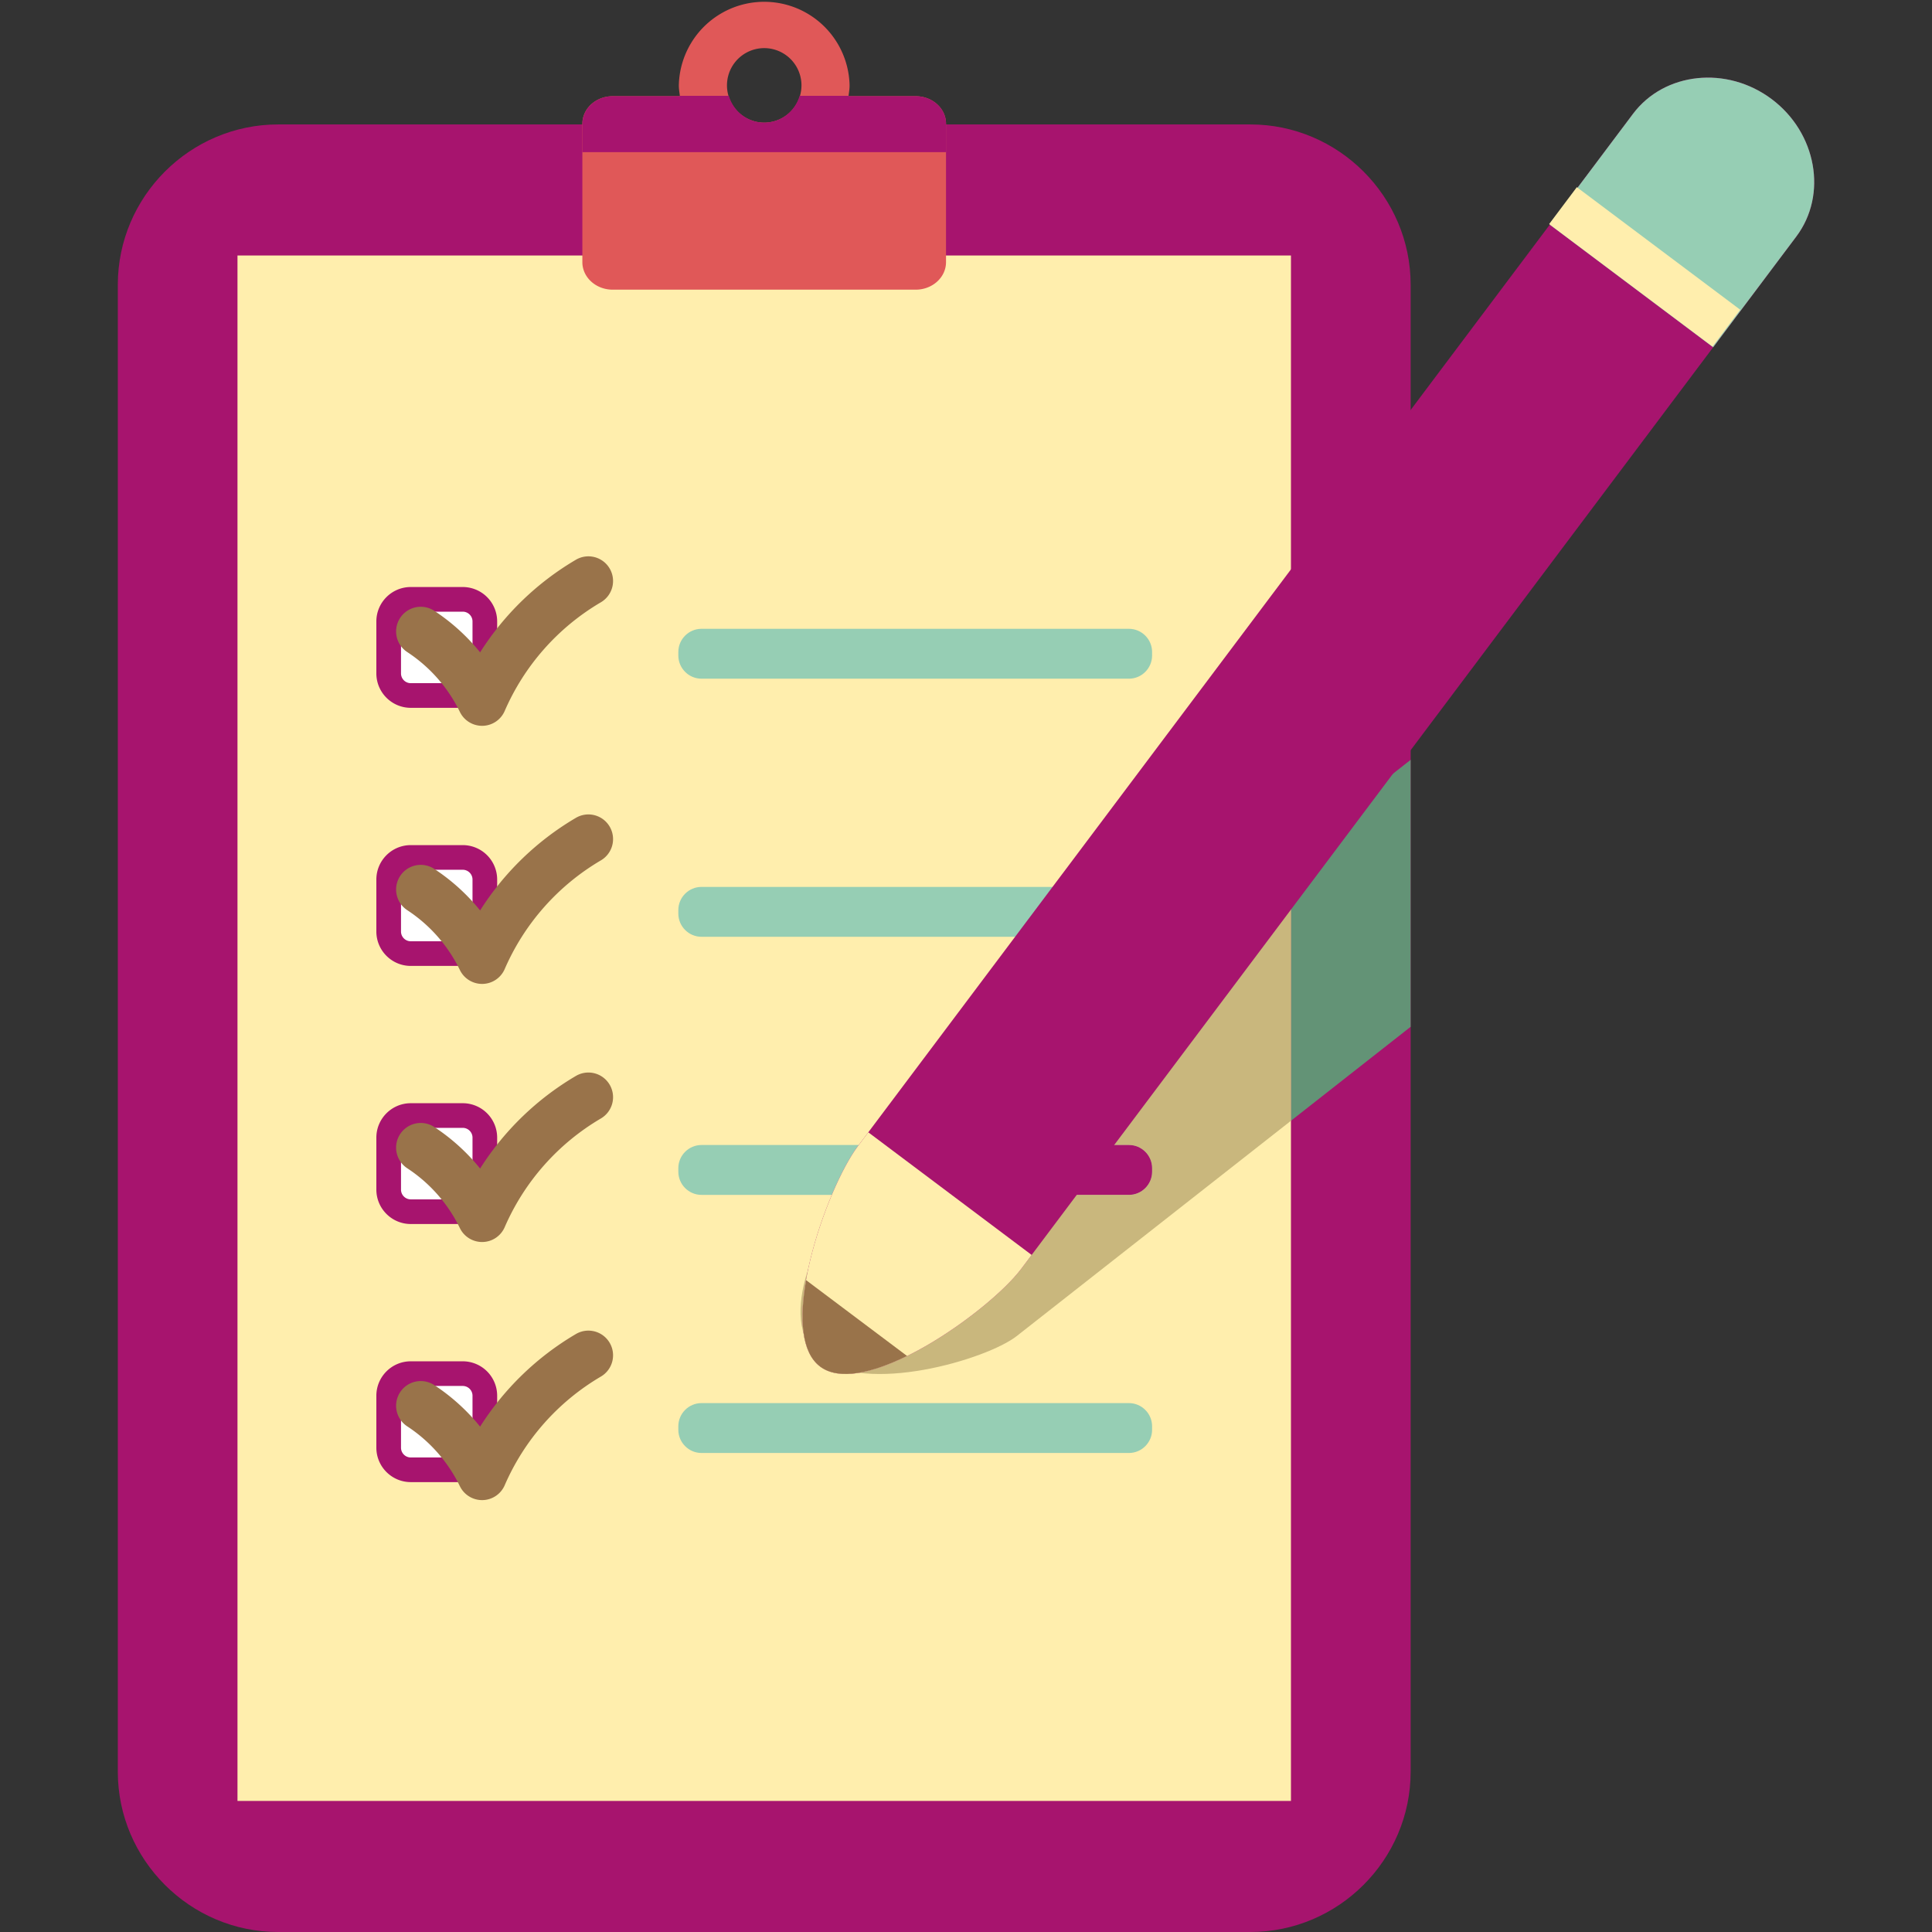 <!-- <svg id="Layer_1" enable-background="new 0 0 512 512" height="512" viewBox="0 0 512 512" width="512" xmlns="http://www.w3.org/2000/svg"><g><g><g><path d="m355.966 512h-282.124v-512h364.316v429.807z" fill="#ebf7ff"/><path d="m396.951 0v429.807l.056 41.152 41.151-41.152v-429.807z" fill="#d9edfa"/><path d="m355.966 512v-82.193h82.192z" fill="#b5c8ff"/></g></g><path d="m438.158 126.053-182.158 65.569-182.158-65.569v-126.053h364.316z" fill="#ffca21"/><g><path d="m396.951 0v140.886l41.207-14.833v-126.053z" fill="#f2bb0c"/></g><g fill="#fff"><path d="m354.412 39.157h-13.83c-4.268 0-7.726 3.459-7.726 7.726s3.459 7.726 7.726 7.726h6.104v56.976c0 4.267 3.459 7.726 7.726 7.726s7.726-3.459 7.726-7.726v-64.702c.001-4.267-3.458-7.726-7.726-7.726z"/><path d="m193.134 104.029c-.033 0-.066 0-.099.001-6.238.078-12.846.131-18.426.145 3.558-4.77 8.424-11.434 14.91-20.702 4.164-5.949 6.881-11.578 8.076-16.732.058-.253.104-.508.137-.766l.32-2.503c.041-.324.062-.652.062-.979 0-13.389-10.893-24.283-24.283-24.283-11.576 0-21.597 8.236-23.827 19.583-.823 4.187 1.904 8.248 6.092 9.071 4.189.822 8.248-1.905 9.071-6.092.81-4.12 4.454-7.111 8.664-7.111 4.729 0 8.603 3.737 8.82 8.414l-.193 1.517c-.799 3.145-2.681 6.85-5.6 11.019-10.245 14.64-16.358 22.643-19.642 26.943-4.011 5.252-6.024 7.887-4.714 12.146.773 2.511 2.672 4.437 5.214 5.284 1.011.337 1.982.66 14.729.66 4.935 0 11.633-.049 20.781-.163 4.268-.054 7.683-3.556 7.629-7.823-.05-4.233-3.499-7.629-7.721-7.629z"/><path d="m315.756 104.029c-.033 0-.066 0-.099.001-6.238.078-12.846.131-18.426.145 3.558-4.77 8.425-11.434 14.911-20.703 4.164-5.95 6.88-11.579 8.075-16.731.058-.253.104-.508.137-.766l.32-2.503c.041-.324.062-.652.062-.979 0-13.389-10.892-24.283-24.282-24.283-11.577 0-21.599 8.236-23.827 19.585-.822 4.187 1.905 8.248 6.093 9.07 4.199.822 8.25-1.906 9.07-6.093.809-4.12 4.453-7.11 8.664-7.11 4.729 0 8.602 3.737 8.819 8.414l-.193 1.517c-.799 3.144-2.681 6.85-5.599 11.019-10.243 14.636-16.356 22.64-19.64 26.94-4.013 5.254-6.026 7.89-4.716 12.149.773 2.511 2.672 4.437 5.212 5.284 1.012.337 1.981.66 14.734.66 4.934 0 11.633-.048 20.777-.163 4.268-.054 7.683-3.556 7.629-7.823-.05-4.234-3.499-7.63-7.721-7.63z"/><path d="m236.671 37.837c-14.577 0-26.437 11.86-26.437 26.437v29.923c0 14.577 11.859 26.437 26.437 26.437 14.577 0 26.437-11.86 26.437-26.437v-29.924c0-14.577-11.86-26.436-26.437-26.436zm10.984 56.359c0 6.056-4.928 10.984-10.984 10.984s-10.984-4.928-10.984-10.984v-29.923c0-6.056 4.928-10.984 10.984-10.984s10.984 4.928 10.984 10.984z"/></g><g><circle cx="139.975" cy="251.003" fill="#ffca21" r="14.227"/></g><g><circle cx="139.975" cy="313.337" fill="#ffca21" r="14.227"/></g><g><circle cx="139.975" cy="375.671" fill="#ffca21" r="14.227"/></g><g><g><circle cx="139.975" cy="438.005" fill="#ffca21" r="14.227"/></g><g fill="#b5c8ff"><path d="m185.646 258.119h198.183c4.268 0 7.726-3.459 7.726-7.726s-3.459-7.726-7.726-7.726h-198.183c-4.268 0-7.726 3.459-7.726 7.726s3.458 7.726 7.726 7.726z"/><path d="m383.829 305h-198.183c-4.268 0-7.726 3.459-7.726 7.726s3.459 7.726 7.726 7.726h198.183c4.268 0 7.726-3.459 7.726-7.726s-3.458-7.726-7.726-7.726z"/><path d="m383.829 367.334h-198.183c-4.268 0-7.726 3.459-7.726 7.726s3.459 7.726 7.726 7.726h198.183c4.268 0 7.726-3.459 7.726-7.726s-3.458-7.726-7.726-7.726z"/><path d="m309.569 429.668h-123.923c-4.268 0-7.726 3.459-7.726 7.726s3.459 7.726 7.726 7.726h123.924c4.268 0 7.726-3.459 7.726-7.726s-3.459-7.726-7.727-7.726z"/></g></g></g></svg> -->

<svg xmlns="http://www.w3.org/2000/svg" version="1.1" xmlns:xlink="http://www.w3.org/1999/xlink" xmlns:svgjs="http://svgjs.com/svgjs" width="512" height="512" x="0" y="0" viewBox="0 0 100 100" style="enable-background:new 0 0 512 512" xml:space="preserve" class=""><rect x="0" y="0" width="100" height="100" fill="#333333" stroke="none"/><g><path fill="#a7146e" d="M64.714 100H14.398c-4.565 0-8.3-3.735-8.3-8.3V14.741c0-4.565 3.735-8.3 8.3-8.3h50.317c4.565 0 8.3 3.735 8.3 8.3V91.7c-.001 4.565-3.736 8.3-8.301 8.3z" data-original="#71a58a" opacity="1" class=""></path><path fill="#ffeead" d="M12.292 13.224H66.82v79.992H12.292z" data-original="#ffeead" class="" opacity="1"></path><path fill="#ffffff" d="M23.952 31.022h-2.691c-.631 0-1.143.512-1.143 1.143v2.691c0 .631.512 1.143 1.143 1.143h2.691c.631 0 1.143-.512 1.143-1.143v-2.691c0-.632-.512-1.143-1.143-1.143z" data-original="#ffffff" class=""></path><path fill="#a7146e" d="M23.952 30.384h-2.691c-.982 0-1.781.799-1.781 1.781v2.691c0 .982.799 1.781 1.781 1.781h2.691c.982 0 1.781-.799 1.781-1.781v-2.691a1.782 1.782 0 0 0-1.781-1.781zm.505 4.472a.506.506 0 0 1-.505.505h-2.691a.506.506 0 0 1-.505-.505v-2.691c0-.278.227-.505.505-.505h2.691c.278 0 .505.227.505.505z" data-original="#ff6f69" class="" opacity="1"></path><path fill="#99734a" d="M31.557 29.428a1.275 1.275 0 0 0-1.746-.457 14.679 14.679 0 0 0-4.961 4.794 10.355 10.355 0 0 0-2.371-2.149 1.276 1.276 0 1 0-1.401 2.134 7.767 7.767 0 0 1 2.726 3.1c.214.44.661.718 1.148.718h.029c.5-.011.946-.313 1.143-.771a12.113 12.113 0 0 1 4.976-5.622 1.277 1.277 0 0 0 .457-1.747z" data-original="#99734a" class="" opacity="1"></path><path fill="#96ceb4" d="M58.432 32.547H36.309c-.66 0-1.199.54-1.199 1.199v.183c0 .66.54 1.2 1.199 1.2h22.124c.66 0 1.199-.54 1.199-1.2v-.183c0-.659-.54-1.199-1.2-1.199z" data-original="#96ceb4" class=""></path><path fill="#ffffff" d="M23.952 44.381h-2.691c-.631 0-1.143.512-1.143 1.143v2.691c0 .631.512 1.143 1.143 1.143h2.691c.631 0 1.143-.512 1.143-1.143v-2.691c0-.632-.512-1.143-1.143-1.143z" data-original="#ffffff" class=""></path><path fill="#a7146e" d="M23.952 43.743h-2.691c-.982 0-1.781.799-1.781 1.781v2.691c0 .982.799 1.781 1.781 1.781h2.691c.982 0 1.781-.799 1.781-1.781v-2.691a1.782 1.782 0 0 0-1.781-1.781zm.505 4.472a.506.506 0 0 1-.505.505h-2.691a.506.506 0 0 1-.505-.505v-2.691c0-.278.227-.505.505-.505h2.691c.278 0 .505.227.505.505z" data-original="#ff6f69" class="" opacity="1"></path><path fill="#99734a" d="M31.557 42.787a1.275 1.275 0 0 0-1.746-.457 14.679 14.679 0 0 0-4.961 4.794 10.355 10.355 0 0 0-2.371-2.149 1.276 1.276 0 1 0-1.401 2.134 7.767 7.767 0 0 1 2.726 3.1c.214.44.661.718 1.148.718h.029c.5-.011.946-.313 1.143-.771a12.113 12.113 0 0 1 4.976-5.622 1.277 1.277 0 0 0 .457-1.747z" data-original="#99734a" class="" opacity="1"></path><path fill="#96ceb4" d="M58.432 45.906H36.309c-.66 0-1.199.54-1.199 1.199v.183c0 .66.54 1.2 1.199 1.2h22.124c.66 0 1.199-.54 1.199-1.2v-.183c0-.659-.54-1.199-1.2-1.199z" data-original="#96ceb4" class=""></path><path fill="#ffffff" d="M23.952 57.739h-2.691c-.631 0-1.143.512-1.143 1.143v2.691c0 .631.512 1.143 1.143 1.143h2.691c.631 0 1.143-.512 1.143-1.143v-2.691c0-.631-.512-1.143-1.143-1.143z" data-original="#ffffff" class=""></path><path fill="#a7146e" d="M23.952 57.102h-2.691c-.982 0-1.781.799-1.781 1.781v2.691c0 .982.799 1.781 1.781 1.781h2.691c.982 0 1.781-.799 1.781-1.781v-2.691a1.782 1.782 0 0 0-1.781-1.781zm.505 4.472a.506.506 0 0 1-.505.505h-2.691a.506.506 0 0 1-.505-.505v-2.691c0-.278.227-.505.505-.505h2.691c.278 0 .505.227.505.505z" data-original="#ff6f69" class="" opacity="1"></path><path fill="#99734a" d="M31.557 56.146a1.275 1.275 0 0 0-1.746-.457 14.679 14.679 0 0 0-4.961 4.794 10.355 10.355 0 0 0-2.371-2.149 1.276 1.276 0 1 0-1.401 2.134 7.767 7.767 0 0 1 2.726 3.1c.214.44.661.718 1.148.718h.029c.5-.011.946-.313 1.143-.771a12.113 12.113 0 0 1 4.976-5.622 1.277 1.277 0 0 0 .457-1.747z" data-original="#99734a" class="" opacity="1"></path><path fill="#96ceb4" d="M58.432 59.265H36.309c-.66 0-1.199.54-1.199 1.199v.183c0 .66.54 1.2 1.199 1.2h22.124c.66 0 1.199-.54 1.199-1.2v-.183c0-.659-.54-1.199-1.2-1.199z" data-original="#96ceb4" class=""></path><path fill="#ffffff" d="M23.952 71.098h-2.691c-.631 0-1.143.512-1.143 1.143v2.691c0 .631.512 1.143 1.143 1.143h2.691c.631 0 1.143-.512 1.143-1.143v-2.691c0-.631-.512-1.143-1.143-1.143z" data-original="#ffffff" class=""></path><path fill="#a7146e" d="M23.952 70.461h-2.691c-.982 0-1.781.799-1.781 1.781v2.691c0 .982.799 1.781 1.781 1.781h2.691c.982 0 1.781-.799 1.781-1.781v-2.691a1.782 1.782 0 0 0-1.781-1.781zm.505 4.472a.506.506 0 0 1-.505.505h-2.691a.506.506 0 0 1-.505-.505v-2.691c0-.278.227-.505.505-.505h2.691c.278 0 .505.227.505.505z" data-original="#ff6f69" class="" opacity="1"></path><path fill="#99734a" d="M31.557 69.505a1.275 1.275 0 0 0-1.746-.457 14.679 14.679 0 0 0-4.961 4.794 10.355 10.355 0 0 0-2.371-2.149 1.276 1.276 0 1 0-1.401 2.134 7.767 7.767 0 0 1 2.726 3.1c.214.44.661.718 1.148.718h.029c.5-.011.946-.313 1.143-.771a12.113 12.113 0 0 1 4.976-5.622 1.277 1.277 0 0 0 .457-1.747z" data-original="#99734a" class="" opacity="1"></path><path fill="#96ceb4" d="M58.432 72.624H36.309c-.66 0-1.199.54-1.199 1.199v.183c0 .66.54 1.2 1.199 1.2h22.124c.66 0 1.199-.54 1.199-1.2v-.183c0-.659-.54-1.199-1.2-1.199z" data-original="#96ceb4" class=""></path><path fill="#e05858" d="M47.397 4.979h-3.479c.024-.185.056-.368.056-.56a4.42 4.42 0 0 0-8.838 0c0 .192.033.375.056.56h-3.479c-.867 0-1.57.638-1.57 1.425v7.164c0 .787.703 1.425 1.57 1.425h15.683c.867 0 1.57-.638 1.57-1.425V6.404c.001-.787-.702-1.425-1.569-1.425zm-9.769-.56a1.928 1.928 0 1 1 3.856 0 1.928 1.928 0 0 1-3.856 0z" data-original="#e05858" class=""></path><path fill="#a7146e" d="M47.397 4.979h-3.479l.002-.018h-2.531c-.236.797-.959 1.386-1.833 1.386s-1.597-.588-1.833-1.386h-2.531l.002.018h-3.479c-.867 0-1.57.638-1.57 1.425v1.471h18.823V6.404c-.001-.787-.704-1.425-1.571-1.425z" data-original="#ff6f69" class="" opacity="1"></path><path fill="#639376" d="M66.82 44.192V58.01l6.194-4.863V39.329z" data-original="#639376" class=""></path><path fill="#c9b77d" d="M58.432 59.265c.66 0 1.199.54 1.199 1.199v.183c0 .66-.54 1.2-1.199 1.2H44.331l-.262.206c-1.562 1.227-4.013 6.26-1.659 8.212s8.657.113 10.22-1.114l14.19-11.14V44.192l-19.2 15.073z" data-original="#c9b77d" class=""></path><path fill="#a7146e" d="M59.632 60.647v-.183c0-.66-.54-1.199-1.199-1.199H47.619l-3.288 2.581h14.101c.66.001 1.2-.539 1.2-1.199z" data-original="#71a58a" opacity="1" class=""></path><path fill="#a7146e" d="M91.705 5.132c-2.325-1.746-5.557-1.403-7.182.761L44.4 59.331c-1.625 2.164-4.275 9.656-1.95 11.402s8.78-2.889 10.405-5.054l40.123-53.438c1.625-2.164 1.052-5.363-1.273-7.109z" data-original="#ff6f69" class="" opacity="1"></path><path fill="#ffeead" d="m44.943 58.608-.543.723c-1.625 2.164-4.275 9.656-1.95 11.402s8.78-2.889 10.405-5.054l.543-.723z" data-original="#ffeead" class="" opacity="1"></path><path fill="#99734a" d="M41.723 66.26c-.345 1.96-.258 3.733.727 4.473s2.712.328 4.498-.549z" data-original="#99734a" class="" opacity="1"></path><path fill="#96ceb4" d="M91.705 5.132c-2.325-1.746-5.557-1.403-7.182.761l-4.306 5.735 8.455 6.348 4.306-5.735c1.625-2.164 1.052-5.363-1.273-7.109z" data-original="#96ceb4" class=""></path><path fill="#ffeead" d="m80.184 11.597 1.432-1.909 8.458 6.344-1.431 1.909z" data-original="#ffeead" class="" opacity="1"></path></g></svg>
<!--
<svg xmlns="http://www.w3.org/2000/svg" version="1.1" xmlns:xlink="http://www.w3.org/1999/xlink" xmlns:svgjs="http://svgjs.com/svgjs" width="512" height="512" x="0" y="0" viewBox="0 0 100 100" style="enable-background:new 0 0 512 512" xml:space="preserve" class=""><g><path fill="#a57190" d="M64.714 100H14.398c-4.565 0-8.3-3.735-8.3-8.3V14.741c0-4.565 3.735-8.3 8.3-8.3h50.317c4.565 0 8.3 3.735 8.3 8.3V91.7c-.001 4.565-3.736 8.3-8.301 8.3z" data-original="#71a58a" opacity="1" class=""></path><path fill="#ffeead" d="M12.292 13.224H66.82v79.992H12.292z" data-original="#ffeead" class=""></path><path fill="#ffffff" d="M23.952 31.022h-2.691c-.631 0-1.143.512-1.143 1.143v2.691c0 .631.512 1.143 1.143 1.143h2.691c.631 0 1.143-.512 1.143-1.143v-2.691c0-.632-.512-1.143-1.143-1.143z" data-original="#ffffff" class=""></path><path fill="#a57190" d="M23.952 30.384h-2.691c-.982 0-1.781.799-1.781 1.781v2.691c0 .982.799 1.781 1.781 1.781h2.691c.982 0 1.781-.799 1.781-1.781v-2.691a1.782 1.782 0 0 0-1.781-1.781zm.505 4.472a.506.506 0 0 1-.505.505h-2.691a.506.506 0 0 1-.505-.505v-2.691c0-.278.227-.505.505-.505h2.691c.278 0 .505.227.505.505z" data-original="#ff6f69" class="" opacity="1"></path><path fill="#99734a" d="M31.557 29.428a1.275 1.275 0 0 0-1.746-.457 14.679 14.679 0 0 0-4.961 4.794 10.355 10.355 0 0 0-2.371-2.149 1.276 1.276 0 1 0-1.401 2.134 7.767 7.767 0 0 1 2.726 3.1c.214.44.661.718 1.148.718h.029c.5-.011.946-.313 1.143-.771a12.113 12.113 0 0 1 4.976-5.622 1.277 1.277 0 0 0 .457-1.747z" data-original="#99734a"></path><path fill="#96ceb4" d="M58.432 32.547H36.309c-.66 0-1.199.54-1.199 1.199v.183c0 .66.54 1.2 1.199 1.2h22.124c.66 0 1.199-.54 1.199-1.2v-.183c0-.659-.54-1.199-1.2-1.199z" data-original="#96ceb4"></path><path fill="#ffffff" d="M23.952 44.381h-2.691c-.631 0-1.143.512-1.143 1.143v2.691c0 .631.512 1.143 1.143 1.143h2.691c.631 0 1.143-.512 1.143-1.143v-2.691c0-.632-.512-1.143-1.143-1.143z" data-original="#ffffff" class=""></path><path fill="#a57190" d="M23.952 43.743h-2.691c-.982 0-1.781.799-1.781 1.781v2.691c0 .982.799 1.781 1.781 1.781h2.691c.982 0 1.781-.799 1.781-1.781v-2.691a1.782 1.782 0 0 0-1.781-1.781zm.505 4.472a.506.506 0 0 1-.505.505h-2.691a.506.506 0 0 1-.505-.505v-2.691c0-.278.227-.505.505-.505h2.691c.278 0 .505.227.505.505z" data-original="#ff6f69" class="" opacity="1"></path><path fill="#99734a" d="M31.557 42.787a1.275 1.275 0 0 0-1.746-.457 14.679 14.679 0 0 0-4.961 4.794 10.355 10.355 0 0 0-2.371-2.149 1.276 1.276 0 1 0-1.401 2.134 7.767 7.767 0 0 1 2.726 3.1c.214.44.661.718 1.148.718h.029c.5-.011.946-.313 1.143-.771a12.113 12.113 0 0 1 4.976-5.622 1.277 1.277 0 0 0 .457-1.747z" data-original="#99734a"></path><path fill="#96ceb4" d="M58.432 45.906H36.309c-.66 0-1.199.54-1.199 1.199v.183c0 .66.54 1.2 1.199 1.2h22.124c.66 0 1.199-.54 1.199-1.2v-.183c0-.659-.54-1.199-1.2-1.199z" data-original="#96ceb4"></path><path fill="#ffffff" d="M23.952 57.739h-2.691c-.631 0-1.143.512-1.143 1.143v2.691c0 .631.512 1.143 1.143 1.143h2.691c.631 0 1.143-.512 1.143-1.143v-2.691c0-.631-.512-1.143-1.143-1.143z" data-original="#ffffff" class=""></path><path fill="#a57190" d="M23.952 57.102h-2.691c-.982 0-1.781.799-1.781 1.781v2.691c0 .982.799 1.781 1.781 1.781h2.691c.982 0 1.781-.799 1.781-1.781v-2.691a1.782 1.782 0 0 0-1.781-1.781zm.505 4.472a.506.506 0 0 1-.505.505h-2.691a.506.506 0 0 1-.505-.505v-2.691c0-.278.227-.505.505-.505h2.691c.278 0 .505.227.505.505z" data-original="#ff6f69" class="" opacity="1"></path><path fill="#99734a" d="M31.557 56.146a1.275 1.275 0 0 0-1.746-.457 14.679 14.679 0 0 0-4.961 4.794 10.355 10.355 0 0 0-2.371-2.149 1.276 1.276 0 1 0-1.401 2.134 7.767 7.767 0 0 1 2.726 3.1c.214.44.661.718 1.148.718h.029c.5-.011.946-.313 1.143-.771a12.113 12.113 0 0 1 4.976-5.622 1.277 1.277 0 0 0 .457-1.747z" data-original="#99734a"></path><path fill="#96ceb4" d="M58.432 59.265H36.309c-.66 0-1.199.54-1.199 1.199v.183c0 .66.54 1.2 1.199 1.2h22.124c.66 0 1.199-.54 1.199-1.2v-.183c0-.659-.54-1.199-1.2-1.199z" data-original="#96ceb4"></path><path fill="#ffffff" d="M23.952 71.098h-2.691c-.631 0-1.143.512-1.143 1.143v2.691c0 .631.512 1.143 1.143 1.143h2.691c.631 0 1.143-.512 1.143-1.143v-2.691c0-.631-.512-1.143-1.143-1.143z" data-original="#ffffff" class=""></path><path fill="#a57190" d="M23.952 70.461h-2.691c-.982 0-1.781.799-1.781 1.781v2.691c0 .982.799 1.781 1.781 1.781h2.691c.982 0 1.781-.799 1.781-1.781v-2.691a1.782 1.782 0 0 0-1.781-1.781zm.505 4.472a.506.506 0 0 1-.505.505h-2.691a.506.506 0 0 1-.505-.505v-2.691c0-.278.227-.505.505-.505h2.691c.278 0 .505.227.505.505z" data-original="#ff6f69" class="" opacity="1"></path><path fill="#99734a" d="M31.557 69.505a1.275 1.275 0 0 0-1.746-.457 14.679 14.679 0 0 0-4.961 4.794 10.355 10.355 0 0 0-2.371-2.149 1.276 1.276 0 1 0-1.401 2.134 7.767 7.767 0 0 1 2.726 3.1c.214.44.661.718 1.148.718h.029c.5-.011.946-.313 1.143-.771a12.113 12.113 0 0 1 4.976-5.622 1.277 1.277 0 0 0 .457-1.747z" data-original="#99734a"></path><path fill="#96ceb4" d="M58.432 72.624H36.309c-.66 0-1.199.54-1.199 1.199v.183c0 .66.54 1.2 1.199 1.2h22.124c.66 0 1.199-.54 1.199-1.2v-.183c0-.659-.54-1.199-1.2-1.199z" data-original="#96ceb4"></path><path fill="#e05858" d="M47.397 4.979h-3.479c.024-.185.056-.368.056-.56a4.42 4.42 0 0 0-8.838 0c0 .192.033.375.056.56h-3.479c-.867 0-1.57.638-1.57 1.425v7.164c0 .787.703 1.425 1.57 1.425h15.683c.867 0 1.57-.638 1.57-1.425V6.404c.001-.787-.702-1.425-1.569-1.425zm-9.769-.56a1.928 1.928 0 1 1 3.856 0 1.928 1.928 0 0 1-3.856 0z" data-original="#e05858" class=""></path><path fill="#a57190" d="M47.397 4.979h-3.479l.002-.018h-2.531c-.236.797-.959 1.386-1.833 1.386s-1.597-.588-1.833-1.386h-2.531l.002.018h-3.479c-.867 0-1.57.638-1.57 1.425v1.471h18.823V6.404c-.001-.787-.704-1.425-1.571-1.425z" data-original="#ff6f69" class="" opacity="1"></path><path fill="#639376" d="M66.82 44.192V58.01l6.194-4.863V39.329z" data-original="#639376" class=""></path><path fill="#c9b77d" d="M58.432 59.265c.66 0 1.199.54 1.199 1.199v.183c0 .66-.54 1.2-1.199 1.2H44.331l-.262.206c-1.562 1.227-4.013 6.26-1.659 8.212s8.657.113 10.22-1.114l14.19-11.14V44.192l-19.2 15.073z" data-original="#c9b77d" class=""></path><path fill="#a57190" d="M59.632 60.647v-.183c0-.66-.54-1.199-1.199-1.199H47.619l-3.288 2.581h14.101c.66.001 1.2-.539 1.2-1.199z" data-original="#71a58a" opacity="1" class=""></path><path fill="#a57190" d="M91.705 5.132c-2.325-1.746-5.557-1.403-7.182.761L44.4 59.331c-1.625 2.164-4.275 9.656-1.95 11.402s8.78-2.889 10.405-5.054l40.123-53.438c1.625-2.164 1.052-5.363-1.273-7.109z" data-original="#ff6f69" class="" opacity="1"></path><path fill="#ffeead" d="m44.943 58.608-.543.723c-1.625 2.164-4.275 9.656-1.95 11.402s8.78-2.889 10.405-5.054l.543-.723z" data-original="#ffeead" class=""></path><path fill="#99734a" d="M41.723 66.26c-.345 1.96-.258 3.733.727 4.473s2.712.328 4.498-.549z" data-original="#99734a"></path><path fill="#96ceb4" d="M91.705 5.132c-2.325-1.746-5.557-1.403-7.182.761l-4.306 5.735 8.455 6.348 4.306-5.735c1.625-2.164 1.052-5.363-1.273-7.109z" data-original="#96ceb4"></path><path fill="#ffeead" d="m80.184 11.597 1.432-1.909 8.458 6.344-1.431 1.909z" data-original="#ffeead" class=""></path></g></svg>
-->